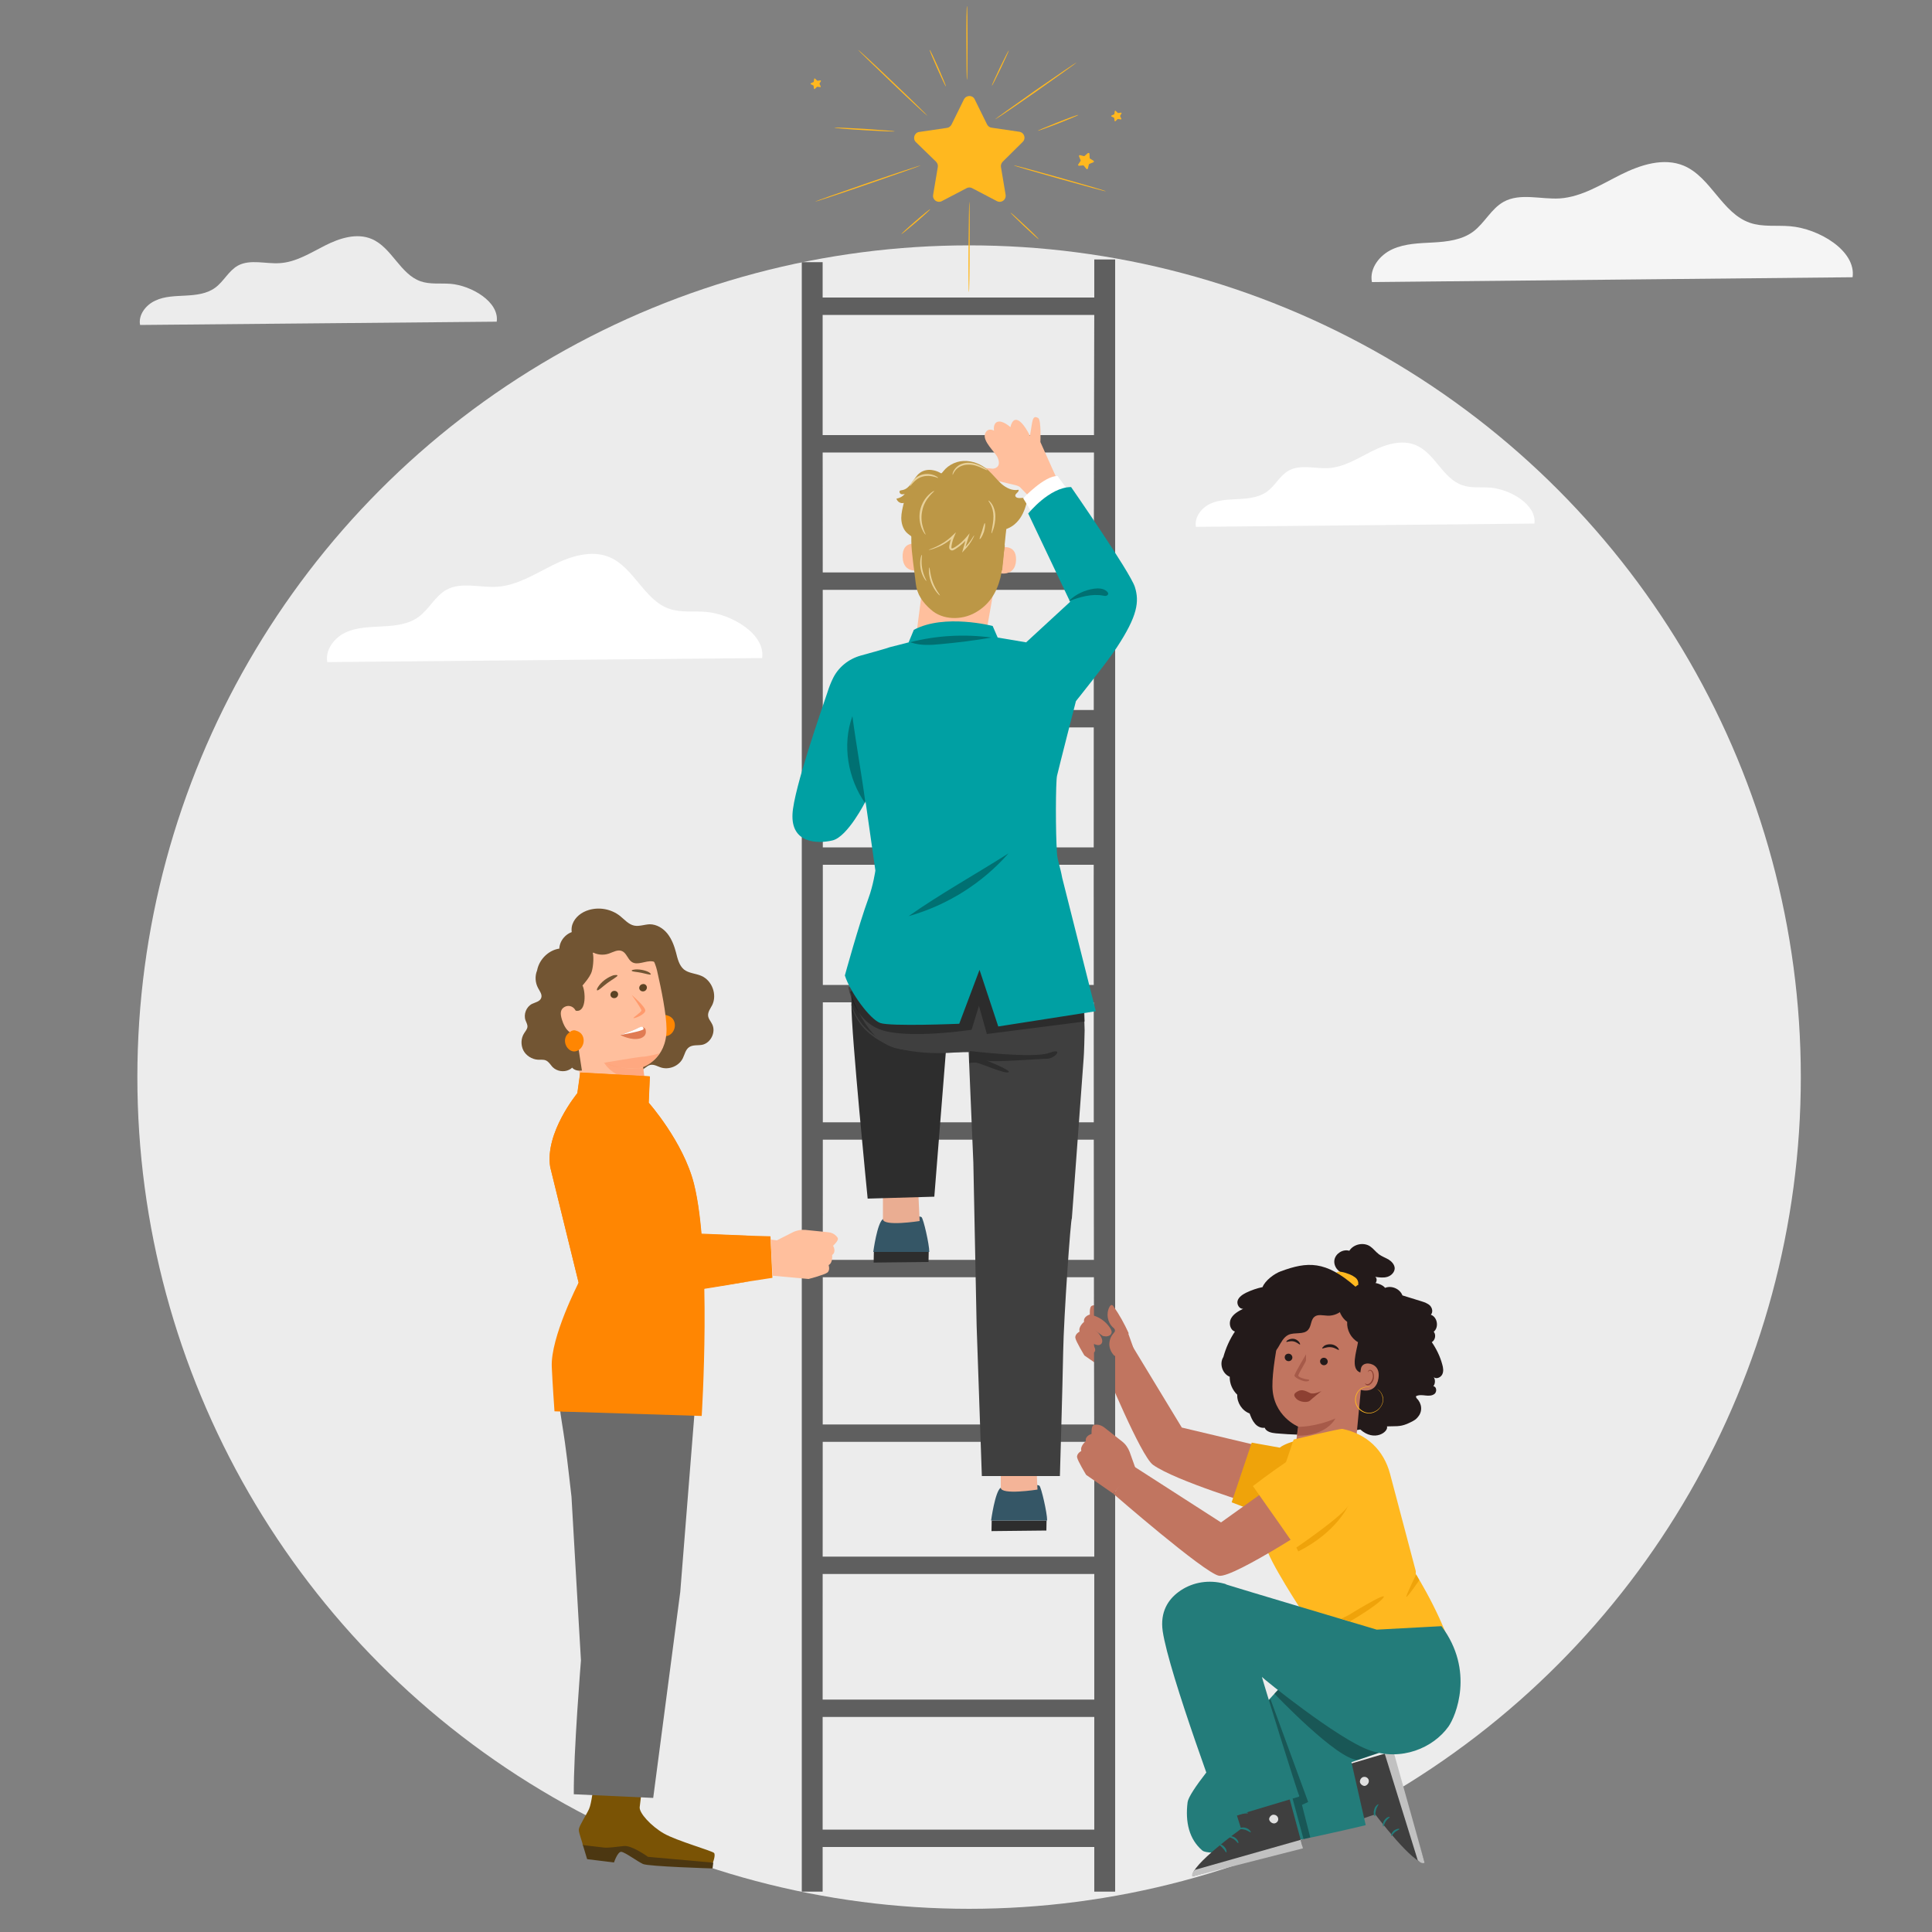 <?xml version="1.0" encoding="utf-8"?>
<!-- Generator: Adobe Illustrator 24.2.3, SVG Export Plug-In . SVG Version: 6.00 Build 0)  -->
<svg version="1.1" id="Layer_1" xmlns="http://www.w3.org/2000/svg" xmlns:xlink="http://www.w3.org/1999/xlink" x="0px" y="0px"
	 viewBox="0 0 1000 1000" style="enable-background:new 0 0 1000 1000;" xml:space="preserve">
<rect x="0" y="0" width="1000" height="1000" fill="#808080" stroke="none"/>
<style type="text/css">
	.st0{fill:#ECECEC;}
	.st1{fill:#7A5305;}
	.st2{fill:#F5F5F5;}
	.st3{fill:#FFFFFF;}
	.st4{fill:#FFB81F;}
	.st5{fill:#C17560;}
	.st6{fill:#5F5F5F;}
	.st7{fill:#231A1A;}
	.st8{opacity:0.5;}
	.st9{fill:#8D4032;}
	.st10{opacity:0.5;fill:#8D4032;}
	.st11{fill:#EFA30A;}
	.st12{fill:#3F3F3F;}
	.st13{fill:#E1E1E1;}
	.st14{fill:#C1C1C1;}
	.st15{fill:#237C7A;}
	.st16{opacity:0.3;}
	.st17{fill:#725533;}
	.st18{fill:#FF8602;}
	.st19{fill:#FFBF9D;}
	.st20{fill:#5B4324;}
	.st21{opacity:0.6;}
	.st22{fill:#FF9A6C;}
	.st23{fill:#6B6B6B;}
	.st24{fill:#2D2D2D;}
	.st25{fill:#355666;}
	.st26{fill:#EAAD92;}
	.st27{fill:#F4B498;}
	.st28{fill:#BC9746;}
	.st29{fill:#E8D19A;}
	.st30{fill:#00A0A3;}
	.st31{fill:#4C3711;}
	.st32{fill:#E07B53;}
	.st33{opacity:0.6;fill:#FF9A6C;}
</style>
<circle class="st0" cx="501.6" cy="557.5" r="430.5"/>
<path class="st1" d="M307.1,924.9c0,0-0.9,8.5-2.2,11.4c-1.3,2.9-5,8.5-5.3,10.5c-0.2,2,2.2,7.3,2,8.3c-0.1,1,16.8,3,16.8,3
	s6.4-3.3,11.9,1.4c5.5,4.7,38.7,4.6,38.7,4.6s1.5-3.9,0.6-5c-0.9-1.1-19.4-6.3-26-10.1c-6.6-3.8-12.8-10.6-12.5-13.6
	c0.4-3,1.2-9.9,1.2-9.9L307.1,924.9z"/>
<g>
	<g>
		<path class="st0" d="M257.1,166.5c1.4-10.3-13.1-18.7-23.9-19.6c-5.2-0.4-10.6,0.4-15.5-1.3c-10.6-3.7-14.9-17.5-25.3-21.9
			c-7.8-3.3-16.7-0.4-24.2,3.4s-15,8.6-23.4,9.1c-7.3,0.5-15.3-2.2-21.7,1.3c-4.8,2.7-7.3,8.2-11.7,11.4c-4.3,3.2-9.9,3.8-15.3,4.1
			c-5.3,0.3-10.9,0.3-15.7,2.6c-4.9,2.2-8.9,7.4-7.9,12.6L257.1,166.5z"/>
	</g>
</g>
<g>
	<g>
		<path class="st2" d="M958.9,143.5c1.9-13.8-17.6-25.2-32.3-26.4c-7-0.6-14.3,0.5-20.9-1.8c-14.4-5-20.1-23.5-34.1-29.5
			c-10.5-4.4-22.5-0.5-32.7,4.6c-10.2,5.1-20.2,11.5-31.5,12.3c-9.9,0.6-20.6-3-29.2,1.8c-6.4,3.6-9.8,11-15.7,15.4
			c-5.8,4.3-13.4,5.2-20.6,5.6c-7.2,0.4-14.6,0.5-21.2,3.5c-6.6,3-12,9.9-10.6,17L958.9,143.5z"/>
	</g>
</g>
<g>
	<g>
		<path class="st3" d="M794.2,271c1.3-9.7-12.4-17.7-22.7-18.6c-4.9-0.4-10,0.4-14.7-1.3c-10.1-3.5-14.1-16.6-24-20.7
			c-7.4-3.1-15.9-0.3-23,3.3c-7.1,3.6-14.2,8.1-22.2,8.6c-6.9,0.4-14.5-2.1-20.6,1.3c-4.5,2.5-6.9,7.7-11.1,10.8
			c-4.1,3-9.4,3.6-14.5,3.9c-5.1,0.3-10.3,0.3-14.9,2.4c-4.6,2.1-8.4,7-7.5,12L794.2,271z"/>
	</g>
</g>
<g>
	<g>
		<path class="st3" d="M394.5,340.6c1.7-12.5-15.9-22.8-29.2-23.9c-6.3-0.5-12.9,0.5-18.9-1.6c-13-4.5-18.2-21.3-30.9-26.7
			c-9.5-4-20.4-0.4-29.6,4.2c-9.2,4.6-18.3,10.4-28.5,11.1c-8.9,0.6-18.6-2.7-26.4,1.6c-5.8,3.3-8.9,10-14.2,13.9
			c-5.2,3.9-12.1,4.7-18.6,5c-6.5,0.4-13.3,0.4-19.2,3.1c-5.9,2.7-10.8,9-9.6,15.4L394.5,340.6z"/>
	</g>
</g>
<g>
	<g>
		<g>
			<path class="st4" d="M504.5,51.4l6.4,13c0.5,0.9,1.3,1.6,2.4,1.7l14.3,2.1c2.6,0.4,3.6,3.5,1.7,5.3L519,83.7
				c-0.7,0.7-1.1,1.8-0.9,2.8l2.4,14.3c0.4,2.6-2.2,4.5-4.5,3.3l-12.8-6.7c-0.9-0.5-2-0.5-2.9,0l-12.8,6.7c-2.3,1.2-5-0.7-4.5-3.3
				l2.4-14.3c0.2-1-0.2-2.1-0.9-2.8l-10.4-10.1c-1.9-1.8-0.8-5,1.7-5.3l14.3-2.1c1-0.1,1.9-0.8,2.4-1.7l6.4-13
				C500.1,49.1,503.4,49.1,504.5,51.4z"/>
			<g>
				<path class="st4" d="M480.1,60c-0.1,0.1-8.3-7.4-18.2-16.9c-9.9-9.5-17.9-17.2-17.7-17.3c0.1-0.1,8.3,7.4,18.2,16.9
					C472.3,52.1,480.2,59.9,480.1,60z"/>
			</g>
			<g>
				<path class="st4" d="M463.1,68c0,0.2-7-0.1-15.6-0.6c-8.6-0.5-15.6-1.1-15.6-1.3c0-0.2,7,0.1,15.6,0.6
					C456.1,67.3,463.1,67.8,463.1,68z"/>
			</g>
			<g>
				<path class="st4" d="M489.6,44.7c-0.2,0.1-2.2-4.1-4.5-9.3c-2.3-5.2-4.1-9.5-3.9-9.6c0.2-0.1,2.2,4.1,4.5,9.3
					C488,40.4,489.8,44.7,489.6,44.7z"/>
			</g>
			<g>
				<path class="st4" d="M500.5,3.1c0.2,0,0.3,8.5,0.3,19.1c0,10.5-0.1,19.1-0.3,19.1c-0.2,0-0.3-8.5-0.3-19.1
					C500.1,11.6,500.3,3.1,500.5,3.1z"/>
			</g>
			<g>
				<path class="st4" d="M522.1,26.1c0.2,0.1-1.7,4.2-4.1,9.3c-2.4,5-4.5,9.1-4.6,9c-0.2-0.1,1.7-4.2,4.1-9.3
					C519.9,30.1,522,26.1,522.1,26.1z"/>
			</g>
			<g>
				<path class="st4" d="M557.2,32.4c0.1,0.1-9.3,6.8-20.9,15c-11.6,8.1-21.2,14.6-21.3,14.4c-0.1-0.1,9.3-6.8,20.9-15
					C547.6,38.7,557.1,32.2,557.2,32.4z"/>
			</g>
			<g>
				<path class="st4" d="M558.1,59.5c0.1,0.2-4.6,2.1-10.3,4.4c-5.8,2.2-10.5,3.9-10.6,3.8c-0.1-0.2,4.6-2.1,10.3-4.4
					C553.3,61,558,59.3,558.1,59.5z"/>
			</g>
			<g>
				<path class="st4" d="M476.5,85.6c0.1,0.2-12.1,4.5-27.2,9.7c-15.1,5.2-27.3,9.2-27.4,9.1c-0.1-0.2,12.1-4.5,27.2-9.7
					C464.2,89.5,476.5,85.5,476.5,85.6z"/>
			</g>
			<g>
				<path class="st4" d="M572.4,99c0,0.2-10.8-2.7-23.9-6.4c-13.2-3.7-23.8-6.8-23.7-7c0-0.2,10.8,2.7,23.9,6.4
					C561.8,95.7,572.5,98.8,572.4,99z"/>
			</g>
		</g>
		<g>
			<path class="st4" d="M466.5,121.2c-0.1-0.1,3.1-3.1,7.3-6.7c4.1-3.6,7.6-6.4,7.7-6.2c0.1,0.1-3.1,3.1-7.3,6.7
				C470.1,118.5,466.6,121.3,466.5,121.2z"/>
		</g>
		<g>
			<path class="st4" d="M501.5,151.2c-0.2,0-0.3-10.5-0.2-23.4c0.1-12.9,0.3-23.4,0.4-23.4c0.2,0,0.3,10.5,0.2,23.4
				C501.9,140.7,501.7,151.2,501.5,151.2z"/>
		</g>
		<g>
			<path class="st4" d="M537.6,123.8c-0.1,0.1-3.5-2.9-7.5-6.7c-4-3.8-7.2-7-7.1-7.1c0.1-0.1,3.5,2.9,7.5,6.7
				C534.6,120.5,537.8,123.7,537.6,123.8z"/>
		</g>
	</g>
	<path class="st4" d="M563.9,79.6l0.1,2.1c0,0.2,0.1,0.3,0.2,0.4l1.8,1.1c0.3,0.2,0.3,0.7-0.1,0.8l-2,0.8c-0.1,0.1-0.2,0.2-0.3,0.3
		l-0.5,2.1c-0.1,0.4-0.6,0.5-0.8,0.2l-1.3-1.6c-0.1-0.1-0.2-0.2-0.4-0.2l-2.1,0.2c-0.4,0-0.6-0.4-0.4-0.7l1.2-1.8
		c0.1-0.1,0.1-0.3,0-0.4l-0.8-2c-0.1-0.4,0.2-0.7,0.5-0.6l2,0.5c0.1,0,0.3,0,0.4-0.1l1.6-1.4C563.5,79,563.9,79.2,563.9,79.6z"/>
	<path class="st4" d="M577.5,57.4l1,1c0.1,0.1,0.2,0.1,0.3,0.1l1.4-0.2c0.2,0,0.4,0.2,0.3,0.4l-0.7,1.2c0,0.1,0,0.2,0,0.3l0.6,1.2
		c0.1,0.2-0.1,0.5-0.3,0.4l-1.4-0.2c-0.1,0-0.2,0-0.3,0.1l-1,1c-0.2,0.2-0.5,0.1-0.5-0.2l-0.2-1.4c0-0.1-0.1-0.2-0.2-0.2l-1.2-0.6
		c-0.2-0.1-0.2-0.4,0-0.5l1.3-0.6c0.1,0,0.2-0.1,0.2-0.2l0.2-1.4C577,57.3,577.3,57.2,577.5,57.4z"/>
	<path class="st4" d="M421.9,40.7l1,1c0.1,0.1,0.2,0.1,0.3,0.1l1.4-0.2c0.2,0,0.4,0.2,0.3,0.4l-0.7,1.2c0,0.1,0,0.2,0,0.3l0.6,1.2
		c0.1,0.2-0.1,0.5-0.3,0.4l-1.4-0.2c-0.1,0-0.2,0-0.3,0.1l-1,1c-0.2,0.2-0.5,0.1-0.5-0.2l-0.2-1.4c0-0.1-0.1-0.2-0.2-0.2l-1.2-0.6
		c-0.2-0.1-0.2-0.4,0-0.5l1.3-0.6c0.1,0,0.2-0.1,0.2-0.2l0.2-1.4C421.4,40.6,421.7,40.5,421.9,40.7z"/>
</g>
<g>
	<g>
		<g>
			<g>
				<path class="st5" d="M570.6,677l9.3,7.3c1.8,1.4,3.1,3.2,3.9,5.4l3.1,8.7l-11.6,12.9l-14-9.7c0,0-4.4-7.2-4.7-9.1
					c-0.3-2,2.2-3.3,2.2-3.3c-0.8-2.5,2.3-5,2.3-5c-0.5-2.9,3-3.8,3-3.8s-0.2-3.5,0.7-4.3c0.3-0.3,1-0.5,1.6-0.5
					C567.9,675.5,569.4,676,570.6,677z"/>
			</g>
		</g>
	</g>
	<g>
		<g>
			<g>
				<path class="st5" d="M650.4,779.2c0,0-42-12.7-53.6-21c-6.3-4.5-25.1-50.2-25.1-50.2l14.1-11.8l25.9,42.7l50.5,12L650.4,779.2z"
					/>
			</g>
		</g>
	</g>
</g>
<g>
	<g>
		<path class="st6" d="M419.6,376.5c39.4,0,78.7,0,118.1,0c11.1,0,22.2,0,33.3,0c5.8,0,5.8-9,0-9c-39.4,0-78.7,0-118.1,0
			c-11.1,0-22.2,0-33.3,0C413.8,367.4,413.8,376.5,419.6,376.5L419.6,376.5z"/>
	</g>
	<g>
		<rect x="415" y="135.7" class="st6" width="10.8" height="843.4"/>
	</g>
	<g>
		<path class="st6" d="M425.3,979.1c-0.3,0-0.5-188.7-0.5-421.4c0-232.8,0.2-421.5,0.5-421.5c0.3,0,0.5,188.7,0.5,421.5
			C425.7,790.4,425.5,979.1,425.3,979.1z"/>
	</g>
	<g>
		<path class="st6" d="M419.6,305.3c39.4,0,78.7,0,118.1,0c11.1,0,22.2,0,33.3,0c5.8,0,5.8-9,0-9c-39.4,0-78.7,0-118.1,0
			c-11.1,0-22.2,0-33.3,0C413.8,296.3,413.8,305.3,419.6,305.3L419.6,305.3z"/>
	</g>
	<g>
		<rect x="566.4" y="134.3" class="st6" width="10.8" height="844.8"/>
	</g>
	<g>
		<path class="st6" d="M566.6,781.6c-0.3,0-0.5-144.6-0.5-323c0-178.4,0.2-323,0.5-323c0.3,0,0.5,144.6,0.5,323
			C567.1,637,566.9,781.6,566.6,781.6z"/>
	</g>
	<g>
		<path class="st6" d="M421.4,814.7c39.4,0,78.7,0,118.1,0c11.1,0,22.2,0,33.3,0c5.8,0,5.8-9,0-9c-39.4,0-78.7,0-118.1,0
			c-11.1,0-22.2,0-33.3,0C415.6,805.7,415.6,814.7,421.4,814.7L421.4,814.7z"/>
	</g>
	<g>
		<path class="st6" d="M421.4,888.7c39.4,0,78.7,0,118.1,0c11.1,0,22.2,0,33.3,0c5.8,0,5.8-9,0-9c-39.4,0-78.7,0-118.1,0
			c-11.1,0-22.2,0-33.3,0C415.6,879.7,415.6,888.7,421.4,888.7L421.4,888.7z"/>
	</g>
	<g>
		<path class="st6" d="M421.4,956c39.4,0,78.7,0,118.1,0c11.1,0,22.2,0,33.3,0c5.8,0,5.8-9,0-9c-39.4,0-78.7,0-118.1,0
			c-11.1,0-22.2,0-33.3,0C415.6,947,415.6,956,421.4,956L421.4,956z"/>
	</g>
	<g>
		<path class="st6" d="M424.2,661.1c36.9,0,73.8,0,110.7,0c10.5,0,21,0,31.5,0c5.8,0,5.8-9,0-9c-36.9,0-73.8,0-110.7,0
			c-10.5,0-21,0-31.5,0C418.4,652,418.3,661.1,424.2,661.1L424.2,661.1z"/>
	</g>
	<g>
		<path class="st6" d="M424.2,234.2c36.9,0,73.8,0,110.7,0c10.5,0,21,0,31.5,0c5.8,0,5.8-9,0-9c-36.9,0-73.8,0-110.7,0
			c-10.5,0-21,0-31.5,0C418.4,225.1,418.3,234.2,424.2,234.2L424.2,234.2z"/>
	</g>
	<g>
		<path class="st6" d="M424.2,163c36.9,0,73.8,0,110.7,0c10.5,0,21,0,31.5,0c5.8,0,5.8-9,0-9c-36.9,0-73.8,0-110.7,0
			c-10.5,0-21,0-31.5,0C418.4,154,418.3,163,424.2,163L424.2,163z"/>
	</g>
	<g>
		<path class="st6" d="M419.6,589.9c39.4,0,78.7,0,118.1,0c11.1,0,22.2,0,33.3,0c5.8,0,5.8-9,0-9c-39.4,0-78.7,0-118.1,0
			c-11.1,0-22.2,0-33.3,0C413.8,580.9,413.8,589.9,419.6,589.9L419.6,589.9z"/>
	</g>
	<g>
		<path class="st6" d="M419.6,518.8c39.4,0,78.7,0,118.1,0c11.1,0,22.2,0,33.3,0c5.8,0,5.8-9,0-9c-39.4,0-78.7,0-118.1,0
			c-11.1,0-22.2,0-33.3,0C413.8,509.7,413.8,518.8,419.6,518.8L419.6,518.8z"/>
	</g>
	<g>
		<path class="st6" d="M419.6,447.6c39.4,0,78.7,0,118.1,0c11.1,0,22.2,0,33.3,0c5.8,0,5.8-9,0-9c-39.4,0-78.7,0-118.1,0
			c-11.1,0-22.2,0-33.3,0C413.8,438.6,413.8,447.6,419.6,447.6L419.6,447.6z"/>
	</g>
	<g>
		<path class="st6" d="M421.4,746.3c37.3,0,74.6,0,112,0c10.6,0,21.3,0,31.9,0c5.8,0,5.8-9,0-9c-37.3,0-74.6,0-112,0
			c-10.6,0-21.3,0-31.9,0C415.5,737.2,415.5,746.3,421.4,746.3L421.4,746.3z"/>
	</g>
</g>
<g>
	<g>
		<g>
			<g>
				<path class="st7" d="M690.7,652.1c0.6-3.3,4.4-5.7,7.7-4.7c2.2-3.5,7.5-4.6,10.9-2.2c1.6,1.1,2.8,2.8,4.4,4
					c1.5,1.1,3.4,1.8,5,2.7c1.6,1,3.1,2.6,3.2,4.5c0,2.1-1.8,3.9-3.8,4.5c-2,0.6-4.2,0.3-6.3,0c0.9,0.6,0.9,2,0.4,2.9
					c-0.6,0.9-1.6,1.4-2.6,1.7c-3.4,1-7.3-0.1-9.6-2.8l-3.6-3.4C692.9,659,690.1,655.5,690.7,652.1z"/>
			</g>
			<g>
				<path class="st4" d="M699.3,666.2c0.7,0.8,2,0.8,2.8,0.2c0.8-0.6,1.1-1.8,0.9-2.8c-0.2-1-0.8-1.9-1.7-2.5
					c-0.8-0.6-1.7-1.1-2.7-1.5c-1.5-0.6-3-1.1-4.5-1.3c-0.6-0.1-1.1-0.1-1.7,0c-0.5,0.2-1,0.6-1.1,1.1c-0.1,0.8,0.5,1.5,1.1,2
					c2.2,2,4.6,3.7,7.1,5.3"/>
			</g>
			<g>
				<path class="st7" d="M701.6,666c4.1-3.8,13.3-2.3,15.3,0.6c3.4-1.4,7.7,0.5,9,3.9c3.2,1,6.4,2,9.7,3c1.6,0.5,3.4,1.1,4.6,2.3
					c1.2,1.3,1.6,3.4,0.4,4.7c3.4,1.2,4.3,6.5,1.5,8.8c1.3,1.6,0.8,4.3-1,5.4c2.4,3.5,4.3,7.4,5.4,11.5c0.5,1.7,0.8,3.6,0,5.2
					c-0.8,1.6-3.1,2.6-4.4,1.4c0.9,1.4,0.8,3.4-0.2,4.7c1.7,0.2,1.9,2.8,0.7,3.9c-1.3,1.1-3.1,1.1-4.8,0.9c-1.7-0.2-3.5-0.4-4.9,0.4
					c0,0.5,0.2,0.8,0.4,1.1c2.7,2.6,3.1,6.7,0.7,9.5c-0.2,0.3-0.4,0.5-0.6,0.7c-1.1,1.3-3.6,2.3-5.1,3c-3.9,1.6-6.2,1.1-10.4,1.3
					c0.9,2.8-6.5,8.2-13.8,1.6c-16,2.8-27.4,3.4-43.6,2c-2.3-0.2-5.1-0.8-5.9-2.9c-1.9,0.3-3.9-0.7-5.1-2.2c-1.3-1.5-2-3.3-2.7-5.2
					c-3.9-1.4-6.6-5.6-6.4-9.7c-2.5-2.4-4-5.8-3.9-9.3c-3.8-1.5-5.5-6.8-3.3-10.2c1.3-4.7,3.3-9.2,6-13.2c-2.6-0.8-3.3-4.5-2-6.8
					c1.3-2.4,3.9-3.8,6.3-5c-2,0.3-3.5-2.3-2.9-4.2c0.6-1.9,2.6-3.2,4.4-4.1c2.7-1.3,5.6-2.3,8.5-2.9c1.3-3.4,6.1-7,9.5-8.2
					C676.6,653,686,652.3,701.6,666"/>
			</g>
			<g>
				<path class="st5" d="M703.4,680.7l-22.4-9.9c-8.9-2.2-16.4,8-18.3,17c-2.1,10-4.2,22.2-4.1,29.8c0.2,15.4,13.3,20.8,13.3,20.8
					c0,0-1.2,9.2-1.2,9.2c0.5,7.2,8,8.1,8,8.1c20.6,2.5,23.1-9.1,23.1-9.1l5.4-57.2C707.8,686.7,706.1,681.4,703.4,680.7z"/>
			</g>
			<g class="st8">
				<g>
					<g>
						<g>
							<g>
								<g>
									<g>
										<path class="st9" d="M672,738.5c0,0,8.3,0.3,19.2-4.3c0,0-4.4,9.2-19.8,8.9L672,738.5z"/>
									</g>
								</g>
							</g>
						</g>
					</g>
				</g>
			</g>
			<g>
				<g>
					<g>
						<g>
							<path class="st7" d="M666.3,687.5c0.3,0.5,1.8,0.2,3.5,0.5c1.7,0.2,3.1,0.8,3.5,0.3c0.2-0.2,0-0.7-0.6-1.3
								c-0.6-0.5-1.6-1-2.8-1.2c-1.2-0.1-2.3,0.2-2.9,0.5C666.4,686.8,666.1,687.3,666.3,687.5z"/>
						</g>
					</g>
				</g>
			</g>
			<g>
				<path class="st7" d="M655.3,694.4c0.4-2.4,1.4-4.7,3.1-6.3c1-0.9,2.2-1.5,3.1-2.4c1.9-2.1,2-5.2,3-7.8c1.3-3.4,4.3-6.1,7.8-7
					c2.9-0.7,6.1-0.3,8.9-1.4c2.1-0.9,3.7-2.5,5.9-3.3c4.1-1.4,8.5,1,12,3.6c0.5,3-1.7,5.4-3.7,7.7c-2,2.3-5.1,3.6-8.2,3.5
					c-2.4-0.1-5.1-0.9-6.9,0.6c-1.9,1.6-1.5,4.8-3.2,6.7c-2.3,2.7-6.9,1.1-10.2,2.6c-2.5,1.2-3.8,3.9-5.2,6.3
					c-1.4,2.4-3.8,4.7-6.5,4.3C655.1,699.2,654.9,696.8,655.3,694.4z"/>
			</g>
			<g>
				<path class="st7" d="M692.7,674.6c6.9,0.6,13.7,2.5,19.9,5.6c1.8,0.9,3.7,2.1,4.7,3.9c0.8,1.6,0.7,3.5,0.5,5.4
					c-0.6,5.7-3.6,12.4-6.2,17.4l-7.5,3.5c-5.3-1.8-1.9-11-1.2-15.7c-3.6-2-5.9-6.3-5.6-10.5C694.4,682.1,692.6,678.4,692.7,674.6z"
					/>
			</g>
			<g>
				<g>
					<g>
						<g>
							<g>
								<g>
									<g>
										<g>
											<path class="st5" d="M704.4,708.5c0.5-3.2,4.6-3.5,7.2-1.5c1.4,1.1,2.4,3,1.9,6.4c-1.4,9.1-10.3,5.8-10.3,5.6
												C703.2,718.8,703.7,712.3,704.4,708.5z"/>
										</g>
									</g>
								</g>
							</g>
						</g>
					</g>
				</g>
			</g>
			<g>
				<g>
					<g>
						<g>
							<g>
								<g>
									<g>
										<g>
											<g>
												<path class="st9" d="M706.5,715.9c0,0,0.1,0.1,0.4,0.3c0.2,0.2,0.7,0.3,1.2,0.2c1-0.2,2.1-1.6,2.4-3.2
													c0.2-0.8,0.1-1.6-0.1-2.3c-0.2-0.7-0.5-1.2-1-1.4c-0.5-0.2-0.9,0.1-1,0.3c-0.2,0.2-0.1,0.4-0.2,0.4c0,0-0.2-0.2,0-0.5
													c0.1-0.2,0.2-0.4,0.4-0.5c0.2-0.1,0.6-0.2,0.9-0.1c0.7,0.2,1.2,0.9,1.4,1.7c0.3,0.8,0.3,1.7,0.2,2.6
													c-0.3,1.8-1.6,3.4-2.9,3.6c-0.7,0.1-1.2-0.2-1.4-0.5C706.5,716.1,706.5,715.9,706.5,715.9z"/>
											</g>
										</g>
									</g>
								</g>
							</g>
						</g>
					</g>
				</g>
			</g>
			<g>
				<path class="st4" d="M712.7,718.9c0,0,0.5,0.2,1.3,0.9c0.7,0.7,1.7,2,1.9,3.9c0.1,0.9,0,2-0.4,3c-0.4,1-1.1,2-2,2.9
					c-0.9,0.8-2.1,1.5-3.4,1.8c-1.3,0.3-2.8,0.2-4.1-0.3c-1.3-0.5-2.5-1.4-3.3-2.5c-0.8-1.1-1.3-2.4-1.3-3.6c-0.2-2.5,1-4.7,2.4-5.9
					c0.7-0.6,1.5-0.9,2.2-1.1c0.7-0.2,1.3-0.3,1.9-0.3c0.5,0,0.9,0.1,1.2,0.2c0.3,0.1,0.4,0.2,0.4,0.2c0,0-0.5-0.2-1.6-0.2
					c-0.5,0-1.1,0.1-1.8,0.3c-0.7,0.2-1.4,0.6-2.1,1.1c-1.3,1.2-2.4,3.3-2.2,5.7c0.1,1.2,0.5,2.4,1.3,3.4c0.8,1,1.9,1.9,3.1,2.4
					c1.3,0.5,2.6,0.6,3.9,0.3c1.3-0.3,2.4-0.9,3.3-1.7c0.9-0.8,1.5-1.7,1.9-2.7c0.4-1,0.5-2,0.4-2.9c-0.2-1.8-1-3.1-1.7-3.8
					C713.2,719.2,712.7,718.9,712.7,718.9z"/>
			</g>
			<g>
				<g>
					<g>
						<g>
							<g>
								<path class="st7" d="M683.3,704.3c-0.2,1,0.5,2.1,1.6,2.3c1.1,0.2,2.1-0.5,2.3-1.5c0.2-1-0.5-2.1-1.6-2.3
									C684.5,702.6,683.5,703.3,683.3,704.3z"/>
							</g>
						</g>
					</g>
				</g>
			</g>
			<g>
				<g>
					<g>
						<g>
							<g>
								<path class="st7" d="M665,702.2c-0.2,1,0.5,2.1,1.6,2.3c1.1,0.2,2.1-0.5,2.3-1.5c0.2-1-0.5-2.1-1.6-2.3
									C666.2,700.5,665.1,701.2,665,702.2z"/>
							</g>
						</g>
					</g>
				</g>
			</g>
			<g>
				<g>
					<g>
						<g>
							<g>
								<g>
									<path class="st7" d="M665.8,694.5c0.2,0.3,1.8-0.6,3.7-0.2c1.9,0.4,3.1,1.8,3.4,1.6c0.1-0.1,0-0.6-0.5-1.3
										c-0.5-0.6-1.4-1.4-2.6-1.6c-1.2-0.2-2.3,0.1-3,0.5C666,693.9,665.7,694.4,665.8,694.5z"/>
								</g>
							</g>
						</g>
					</g>
				</g>
			</g>
			<g>
				<g>
					<g>
						<g>
							<g>
								<g>
									<path class="st7" d="M684.4,697.9c0.2,0.3,2-0.8,4.4-0.6c2.4,0.2,3.9,1.7,4.2,1.4c0.1-0.1-0.1-0.7-0.8-1.4
										c-0.7-0.7-1.9-1.4-3.3-1.5c-1.5-0.1-2.8,0.3-3.5,0.8C684.6,697.3,684.2,697.8,684.4,697.9z"/>
								</g>
							</g>
						</g>
					</g>
				</g>
			</g>
			<path class="st10" d="M676,701c0,0,0,2,0,3s-4,7-4,8s4,2,5,2s1,1-1,1s-6-2-6-3S676,701,676,701z"/>
			<path class="st9" d="M684,720c0,0-4,2-6,1s-4-2-6-1s-3,2-1,4s6,2,7,1S684,720,684,720z"/>
		</g>
	</g>
	<g>
		<g>
			<path class="st11" d="M669.8,746.1c0,0-1.7,2.7-4.6,6.1c-2.5,2.9-20.3,21-20.3,21l6.6,8.7l14.6-4.3L669.8,746.1z"/>
		</g>
		<g>
			<path class="st11" d="M656.8,789.4l0.3-4.3l-19.6-7.5l10.4-30.9l14.5,2.6c2.3-1.9,7.3-3.3,7.4-3.3l0.1-0.1l0,0.2l-3.7,31.5l0,0
				L656.8,789.4z"/>
		</g>
	</g>
	<g>
		<g>
			<g>
				<g>
					<path class="st4" d="M732.8,814.7v-1.5l-13.3-50.3c-3.3-12.4-12-20.6-24.6-23.3c-1.2-0.3-25.1,5.5-25.3,5.5l-8,23.6
						c0,0-7.6,21-6.3,31.6c0.8,6.6,19.3,34.7,19.3,34.7l-4.9,7.5c43.2,21.5,83.6,19,83.6,19C749.2,840.7,732.8,814.7,732.8,814.7z"
						/>
				</g>
			</g>
			<g>
				<g>
					<g>
						<g>
							<path class="st4" d="M703.7,822.2c0,0.1-1.2,1-3.3,2.3c-2.1,1.3-5.1,3.1-8.5,4.9c-3.4,1.8-6.6,3.2-8.9,4.1
								c-2.3,0.9-3.8,1.4-3.8,1.4c0-0.1,1.4-0.7,3.6-1.8c2.3-1.1,5.4-2.5,8.8-4.3c3.4-1.7,6.4-3.4,8.6-4.7
								C702.3,822.9,703.6,822.1,703.7,822.2z"/>
						</g>
					</g>
				</g>
			</g>
		</g>
	</g>
	<g>
		<g>
			<g>
				<path class="st5" d="M688.9,783.7c0,0-50.4,33.4-58,31.9c-7.6-1.5-54.6-42.4-54.6-42.4l10.6-14.2l45.1,29l46-32.9L688.9,783.7z"
					/>
			</g>
		</g>
	</g>
	<g>
		<g>
			<g>
				<g>
					<path class="st4" d="M707.3,745.7c-7.3-7.2-22.5,0.1-33.2,6.4c-9.7,5.7-24.9,17.4-24.9,17.4l21.9,31.1l28.4-18.1
						c7-4.2,13.7-12.5,14.2-20.6C713.9,756.8,712.4,750.8,707.3,745.7z"/>
					<g>
						<path class="st4" d="M707.3,745.7c0,0,0.1,0.1,0.3,0.2c0.2,0.2,0.5,0.4,0.8,0.8c0.7,0.7,1.7,1.9,2.7,3.5c1,1.7,2,3.9,2.5,6.6
							c0.5,2.7,0.6,6-0.4,9.4c-2,6.8-7.8,13.7-16,18.3c-7.9,5-16.6,10.6-25.8,16.5l-0.4,0.2l-0.3-0.4c-2.5-3.5-5.1-7.2-7.7-11
							c-4.9-7-9.7-13.8-14.2-20.2l-0.3-0.4l0.4-0.3c7.6-5.8,14.9-11,21.7-15.4c6.8-4.2,13.2-7.5,18.8-9.4c5.6-1.9,10.5-2.3,13.7-1.2
							c0.4,0.1,0.7,0.3,1.1,0.4c0.3,0.1,0.6,0.3,0.9,0.5c0.6,0.3,1,0.6,1.3,0.9C707,745.4,707.3,745.7,707.3,745.7
							c-0.1,0.1-1.2-1.4-4.3-2.3c-3.1-0.9-7.9-0.5-13.4,1.5c-5.5,2-11.8,5.2-18.6,9.5c-6.7,4.3-13.9,9.6-21.6,15.4l0.1-0.6
							c4.4,6.3,9.2,13.1,14.2,20.1c2.6,3.8,5.2,7.5,7.7,11l-0.7-0.1c9.3-5.9,18-11.4,25.9-16.4c8.1-4.5,13.8-11.1,15.9-17.7
							c1.1-3.3,1-6.4,0.5-9.1c-0.5-2.7-1.4-4.9-2.3-6.5C708.9,747.2,707.2,745.8,707.3,745.7z"/>
					</g>
				</g>
			</g>
		</g>
	</g>
	<g>
		<g>
			<g>
				<g>
					<g>
						<g>
							<g>
								<g>
									<g>
										<g>
											<g>
												<g>
													<g>
														<g>
															<g>
																<g>
																	<g>
																		<g>
																			<g>
																				<path class="st12" d="M682.5,949.1l29.3-10c0,0,20,26.4,25.6,25.1L720,906.7l-46.3,13.7L682.5,949.1z"/>
																			</g>
																		</g>
																	</g>
																</g>
															</g>
														</g>
													</g>
												</g>
											</g>
										</g>
									</g>
								</g>
							</g>
						</g>
					</g>
				</g>
			</g>
			<g>
				<g>
					<g>
						<g>
							<g>
								<g>
									<g>
										<g>
											<g>
												<g>
													<g>
														<g>
															<g>
																<g>
																	<g>
																		<g>
																			<g>
																				<g>
																					<path class="st13" d="M703.9,922.1c0-1.2,1-2.4,2.2-2.4c1.2-0.1,2.4,0.9,2.4,2.1c0.1,1.2-1.1,2.6-2.3,2.6
																						c-1.2-0.1-2.5-1.3-2.3-2.5"/>
																				</g>
																			</g>
																		</g>
																	</g>
																</g>
															</g>
														</g>
													</g>
												</g>
											</g>
										</g>
									</g>
								</g>
							</g>
						</g>
					</g>
				</g>
			</g>
			<g>
				<g>
					<g>
						<g>
							<g>
								<g>
									<g>
										<g>
											<g>
												<g>
													<g>
														<g>
															<g>
																<g>
																	<g>
																		<g>
																			<g>
																				<path class="st14" d="M721.2,906.3l-4.5,1.3l17.1,55.2c0,0,1.9,2.2,3.6,1.4L721.2,906.3z"/>
																			</g>
																		</g>
																	</g>
																</g>
															</g>
														</g>
													</g>
												</g>
											</g>
										</g>
									</g>
								</g>
							</g>
						</g>
					</g>
				</g>
			</g>
			<g>
				<g>
					<g>
						<g>
							<g>
								<g>
									<g>
										<g>
											<g>
												<g>
													<g>
														<g>
															<g>
																<g>
																	<g>
																		<g>
																			<g>
																				<g>
																					<path class="st15" d="M711.7,940.1c0.3-0.1,0-1.5,0.5-3.2c0.4-1.7,1.4-2.7,1.3-3c-0.1-0.2-1.7,0.7-2.2,2.7
																						C710.6,938.7,711.5,940.3,711.7,940.1z"/>
																				</g>
																			</g>
																		</g>
																	</g>
																</g>
															</g>
														</g>
													</g>
												</g>
											</g>
										</g>
									</g>
								</g>
							</g>
						</g>
					</g>
				</g>
			</g>
			<g>
				<g>
					<g>
						<g>
							<g>
								<g>
									<g>
										<g>
											<g>
												<g>
													<g>
														<g>
															<g>
																<g>
																	<g>
																		<g>
																			<g>
																				<g>
																					<path class="st15" d="M716,945.4c0.3,0,0.4-1.4,1.3-2.7c0.9-1.3,2.1-2,2-2.2c0-0.3-1.7,0-2.8,1.7
																						C715.4,943.8,715.8,945.5,716,945.4z"/>
																				</g>
																			</g>
																		</g>
																	</g>
																</g>
															</g>
														</g>
													</g>
												</g>
											</g>
										</g>
									</g>
								</g>
							</g>
						</g>
					</g>
				</g>
			</g>
			<g>
				<g>
					<g>
						<g>
							<g>
								<g>
									<g>
										<g>
											<g>
												<g>
													<g>
														<g>
															<g>
																<g>
																	<g>
																		<g>
																			<g>
																				<g>
																					<path class="st15" d="M724.3,946.7c0-0.3-1.5-0.2-2.9,0.9c-1.3,1.2-1.5,2.7-1.3,2.7c0.3,0.1,0.8-1,1.9-2
																						C723.2,947.4,724.4,947,724.3,946.7z"/>
																				</g>
																			</g>
																		</g>
																	</g>
																</g>
															</g>
														</g>
													</g>
												</g>
											</g>
										</g>
									</g>
								</g>
							</g>
						</g>
					</g>
				</g>
			</g>
			<g>
				<g>
					<g>
						<g>
							<g>
								<g>
									<g>
										<g>
											<g>
												<g>
													<g>
														<g>
															<g>
																<g>
																	<g>
																		<g>
																			<g>
																				<g>
																					<path class="st15" d="M705.4,943.2c0.3-0.2-0.6-1.6-1.1-3.5c-0.5-1.9-0.3-3.5-0.6-3.6
																						c-0.3-0.1-1.1,1.7-0.5,3.9C703.7,942.3,705.2,943.5,705.4,943.2z"/>
																				</g>
																			</g>
																		</g>
																	</g>
																</g>
															</g>
														</g>
													</g>
												</g>
											</g>
										</g>
									</g>
								</g>
							</g>
						</g>
					</g>
				</g>
			</g>
			<g>
				<g>
					<g>
						<path class="st15" d="M675.2,860.9c-1.3-0.4-59.1,61.7-60.5,71.9c-1.3,10.3,0.8,19.2,7.6,25c6.8,5.8,84.6-13.1,84.6-13.1
							l-7.4-32.6l28.1-9.5l-25.1-46L675.2,860.9z"/>
					</g>
				</g>
			</g>
			<g class="st16">
				<g>
					<g>
						<path d="M661.5,874.6l-1.9,2c0,0,33.1,34.8,43.3,34.3l16.3-5.5l-55.1-33.8L661.5,874.6z"/>
					</g>
				</g>
			</g>
			<g>
				<g>
					<g>
						<g>
							<path class="st15" d="M699.8,912.9c0.1,0.2-12,3.9-26.9,8.3c-14.9,4.4-27.1,7.8-27.2,7.6c-0.1-0.2,12-3.9,26.9-8.3
								C687.6,916.1,699.7,912.7,699.8,912.9z"/>
						</g>
					</g>
				</g>
			</g>
			<g>
				<g>
					<g>
						<g>
							<g>
								<g>
									<g>
										<g>
											<g>
												<g>
													<g>
														<g>
															<g>
																<g>
																	<g>
																		<g>
																			<g>
																				<path class="st12" d="M633.3,917.6l9.1,29c0,0-26.4,19-25.2,24.6l56.9-15.7l-12.4-45.8L633.3,917.6z"/>
																			</g>
																		</g>
																	</g>
																</g>
															</g>
														</g>
													</g>
												</g>
											</g>
										</g>
									</g>
								</g>
							</g>
						</g>
					</g>
				</g>
			</g>
			<g>
				<g>
					<g>
						<g>
							<g>
								<g>
									<g>
										<g>
											<g>
												<g>
													<g>
														<g>
															<g>
																<g>
																	<g>
																		<g>
																			<g>
																				<g>
																					<path class="st13" d="M659.3,939.3c1.2,0,2.3,1,2.3,2.2c0.1,1.2-1,2.3-2.2,2.3c-1.2,0-2.5-1.2-2.5-2.3
																						c0.1-1.2,1.4-2.4,2.5-2.2"/>
																				</g>
																			</g>
																		</g>
																	</g>
																</g>
															</g>
														</g>
													</g>
												</g>
											</g>
										</g>
									</g>
								</g>
							</g>
						</g>
					</g>
				</g>
			</g>
			<g>
				<g>
					<g>
						<g>
							<g>
								<g>
									<g>
										<g>
											<g>
												<g>
													<g>
														<g>
															<g>
																<g>
																	<g>
																		<g>
																			<g>
																				<path class="st14" d="M674.4,956.7l-1.2-4.4l-54.6,15.5c0,0-2.2,1.8-1.4,3.5L674.4,956.7z"/>
																			</g>
																		</g>
																	</g>
																</g>
															</g>
														</g>
													</g>
												</g>
											</g>
										</g>
									</g>
								</g>
							</g>
						</g>
					</g>
				</g>
			</g>
			<g>
				<g>
					<g>
						<g>
							<g>
								<g>
									<g>
										<g>
											<g>
												<g>
													<g>
														<g>
															<g>
																<g>
																	<g>
																		<g>
																			<g>
																				<g>
																					<path class="st15" d="M641.4,946.6c0.1,0.3,1.5,0,3.1,0.5c1.6,0.5,2.7,1.5,2.9,1.3c0.2-0.1-0.6-1.7-2.6-2.3
																						C642.9,945.5,641.3,946.3,641.4,946.6z"/>
																				</g>
																			</g>
																		</g>
																	</g>
																</g>
															</g>
														</g>
													</g>
												</g>
											</g>
										</g>
									</g>
								</g>
							</g>
						</g>
					</g>
				</g>
			</g>
			<g>
				<g>
					<g>
						<g>
							<g>
								<g>
									<g>
										<g>
											<g>
												<g>
													<g>
														<g>
															<g>
																<g>
																	<g>
																		<g>
																			<g>
																				<g>
																					<path class="st15" d="M636.1,950.7c0,0.3,1.3,0.4,2.6,1.3c1.3,0.9,1.9,2.1,2.2,2c0.3,0,0-1.7-1.6-2.8
																						C637.7,950.1,636,950.4,636.1,950.7z"/>
																				</g>
																			</g>
																		</g>
																	</g>
																</g>
															</g>
														</g>
													</g>
												</g>
											</g>
										</g>
									</g>
								</g>
							</g>
						</g>
					</g>
				</g>
			</g>
			<g>
				<g>
					<g>
						<g>
							<g>
								<g>
									<g>
										<g>
											<g>
												<g>
													<g>
														<g>
															<g>
																<g>
																	<g>
																		<g>
																			<g>
																				<g>
																					<path class="st15" d="M634.7,958.8c0.3,0,0.3-1.5-0.9-2.8c-1.1-1.3-2.6-1.6-2.7-1.3c-0.1,0.3,1,0.9,1.9,2
																						C634,957.7,634.4,958.8,634.7,958.8z"/>
																				</g>
																			</g>
																		</g>
																	</g>
																</g>
															</g>
														</g>
													</g>
												</g>
											</g>
										</g>
									</g>
								</g>
							</g>
						</g>
					</g>
				</g>
			</g>
			<g>
				<g>
					<g>
						<g>
							<g>
								<g>
									<g>
										<g>
											<g>
												<g>
													<g>
														<g>
															<g>
																<g>
																	<g>
																		<g>
																			<g>
																				<g>
																					<path class="st15" d="M640,939.7c0.2,0.2,1.4-0.5,3-0.8c1.6-0.4,3-0.2,3-0.4c0.1-0.2-1.4-0.9-3.2-0.5
																						C640.9,938.3,639.8,939.6,640,939.7z"/>
																				</g>
																			</g>
																		</g>
																	</g>
																</g>
															</g>
														</g>
													</g>
												</g>
											</g>
										</g>
									</g>
								</g>
							</g>
						</g>
					</g>
				</g>
			</g>
			<g class="st16">
				<g>
					<g>
						<polygon points="678.2,951.1 673.9,934.2 677.1,932.7 657.6,879.5 653.8,882.7 669.2,931.5 674.7,951.9 						"/>
					</g>
				</g>
			</g>
			<g>
				<g>
					<g>
						<path class="st15" d="M632,819.3c-7.7-1.6-15.7,0-22,4.7c-5.3,3.9-9.6,10.3-8.2,20.2c3.2,22.1,31.4,97.5,31.4,97.5l39-11.7
							c0.2-0.1,0.4-0.7,0.3-0.5c-0.3,0.5-19.8-62.3-19.3-61.5c0.5,0.8,39.4,32.2,55.6,37.9c16.6,5.9,33-1.2,40.9-12.2
							c3.8-5.3,13.7-29-3.6-52l-33.5,1.8c0,0-76.5-22.8-77.7-23.3C634.4,819.8,633.3,819.6,632,819.3z"/>
					</g>
				</g>
			</g>
			<g>
				<g>
					<g>
						<g>
							<path class="st15" d="M635.4,850.6c0-0.1,1.3,0.5,3.2,1.8c1.9,1.2,4.5,3.1,7,5.5c2.5,2.4,4.5,4.9,5.8,6.8
								c1.3,1.9,1.9,3.2,1.8,3.2c-0.1,0.1-0.9-1.1-2.2-2.9c-1.4-1.8-3.4-4.2-5.9-6.5c-2.5-2.4-5-4.3-6.8-5.6
								C636.5,851.5,635.3,850.7,635.4,850.6z"/>
						</g>
					</g>
				</g>
			</g>
			<g>
				<g>
					<g>
						<g>
							<path class="st15" d="M648.7,846.2c0.1,0,0.7,1.1,1.4,2.9c0.7,1.9,1.6,4.5,2.3,7.5c0.7,3,1,5.8,1.1,7.8c0.1,2,0.1,3.3,0,3.3
								c-0.2,0-0.5-4.9-1.8-10.9C650.4,850.9,648.5,846.3,648.7,846.2z"/>
						</g>
					</g>
				</g>
			</g>
		</g>
	</g>
	<g>
		<g>
			<g>
				<path class="st5" d="M571.5,738.8l9.3,7.3c1.8,1.4,3.1,3.3,3.9,5.4l3.1,8.7l-11.6,12.9l-14-9.7c0,0-4.4-7.2-4.7-9.1
					c-0.3-2,2.2-3.3,2.2-3.3c-0.8-2.5,2.3-5,2.3-5c-0.5-2.9,3-3.8,3-3.8s-0.2-3.5,0.7-4.3c0.3-0.3,1-0.5,1.6-0.5
					C568.8,737.3,570.3,737.9,571.5,738.8z"/>
			</g>
		</g>
	</g>
	<path class="st11" d="M698,836c0,0,21-13,18-9s-17.2,12.2-17.2,12.2l-4.6-1.3L698,836z"/>
	<path class="st11" d="M671,801c0,0,25-17,27-22c0,0-6,14-26,24L671,801z"/>
</g>
<g>
	<g>
		<path class="st5" d="M584.2,690.1c-2.2-4.9-4.8-9.6-7.9-14c-0.2-0.3-0.4-0.5-0.7-0.6c-0.6-0.2-1,0.4-1.3,0.9
			c-1.9,3.4-1.1,8.1,1.8,10.7c0.5,0.4,1,0.9,1,1.5c0.1,0.7-0.5,1.2-0.9,1.7c-1.4,1.6-2.1,3.8-2,6c0.2,2.1,1.2,4.2,2.8,5.6"/>
	</g>
	<g>
		<g>
			<path class="st5" d="M566,680.9c3.5,1.1,6.6,3.4,8.6,6.5c0.5,0.8,1,1.7,0.7,2.6c-0.2,0.8-1,1.4-1.9,1.6c-0.8,0.2-1.7,0.1-2.6-0.1
				l-7.9-5.7"/>
		</g>
		<path class="st5" d="M563,685.5c2.6,1.8,5.4,3.7,6.9,6.5c0.6,1.1,1,2.6,0.1,3.6c-0.5,0.5-1.2,0.7-1.9,0.6
			c-0.7-0.1-1.3-0.3-1.9-0.6c-2.4-1.1-4.6-2.8-6.4-4.8"/>
		<g>
			<path class="st5" d="M561.3,692.2c2,1.3,4,2.8,5.1,4.9c0.5,0.8,0.7,2,0.1,2.7c-0.4,0.4-0.9,0.5-1.4,0.5c-0.5,0-1-0.2-1.5-0.5
				c-1.8-0.9-3.5-2.1-4.8-3.6"/>
		</g>
	</g>
</g>
<g>
	<g>
		<g>
			<g>
				<path class="st17" d="M300,488.4c-3.5-1.6-5-6.3-3.7-10c1.3-3.7,4.7-6.3,8.5-7.4c5.4-1.6,11.5-0.5,16,3c2.4,1.9,4.5,4.5,7.5,5.1
					c2.6,0.5,5.3-0.6,8-0.7c3.6,0,7,2.1,9.2,4.9c2.2,2.8,3.5,6.3,4.4,9.7c0.8,3.2,1.6,6.7,4.1,8.8c2.5,2,6,2,9,3.3
					c5.6,2.4,8.3,9.8,5.6,15.2c-0.9,1.7-2.2,3.4-2.1,5.3c0.1,1.8,1.5,3.1,2.2,4.7c1.9,4.1-0.9,9.6-5.3,10.5
					c-2.2,0.4-4.8-0.1-6.7,1.2c-1.9,1.3-2.3,3.8-3.3,5.8c-2,4-7.1,6.1-11.4,4.7c-1.8-0.6-3.5-1.7-5.4-1.3c-1.8,0.4-3.1,2.2-4.8,2.8
					c-2.3,0.8-4.8-0.7-6.5-2.4c-1.7-1.8-3-3.9-5-5.3c-2.7-1.8-6.1-1.8-9.2-2.5c-6.9-1.4-13.2-5.9-16.7-12
					c-3.5-6.1-4.2-13.8-1.9-20.4"/>
			</g>
		</g>
	</g>
</g>
<g>
	<g>
		<g>
			<g>
				<path class="st18" d="M340.5,527.9c0.6-0.8,1.5-1.6,2.4-2.1l-0.2,0c0.2-0.1,0.4-0.1,0.6-0.2c0.7-0.3,1.4-0.3,2.1,0l0,0
					c1.2,0.3,2.3,1,3,2c1.2,1.8,1.2,4.2,0.1,6.1c-0.9,1.6-2.7,2.8-4.5,2.6c-1.7-0.2-3.1-1.5-3.8-3
					C339.4,531.5,339.4,529.4,340.5,527.9z"/>
			</g>
		</g>
	</g>
</g>
<g>
	<g>
		<g>
			<g>
				<g>
					<g>
						<g>
							<path class="st19" d="M301.4,563l-11.5-59.3c-0.5-2.8,1.2-5.5,3.9-6.2l27.3-11.9c9-2.5,16.9,7.7,19,16.8
								c2.3,10.1,4.8,22.4,4.9,30.2c0.1,15.7-12.2,19.7-12.2,19.7c0-0.1,0.4,3.9,1.3,9.4l-3.2,19.7L301.4,563z"/>
						</g>
					</g>
				</g>
			</g>
		</g>
	</g>
</g>
<g>
	<g>
		<g>
			<g>
				<g>
					<g>
						<g>
							<g>
								<g>
									<g>
										<g>
											<g>
												<g>
													<g>
														<g>
															<g>
																<g>
																	<g>
																		<path class="st20" d="M334.8,510.8c0.2,1-0.5,2.1-1.6,2.3c-1.1,0.2-2.1-0.4-2.3-1.4c-0.2-1,0.5-2.1,1.6-2.3
																			C333.5,509.1,334.6,509.7,334.8,510.8z"/>
																	</g>
																</g>
															</g>
														</g>
													</g>
												</g>
											</g>
										</g>
									</g>
								</g>
							</g>
						</g>
					</g>
				</g>
			</g>
		</g>
	</g>
</g>
<g>
	<g>
		<g>
			<g>
				<g>
					<g>
						<g>
							<g>
								<g>
									<g>
										<g>
											<g>
												<g>
													<g>
														<g>
															<g>
																<g>
																	<g>
																		<path class="st20" d="M319.9,514.3c0.2,1-0.5,2.1-1.6,2.3c-1.1,0.2-2.1-0.4-2.3-1.4c-0.2-1,0.5-2.1,1.6-2.3
																			C318.7,512.7,319.7,513.3,319.9,514.3z"/>
																	</g>
																</g>
															</g>
														</g>
													</g>
												</g>
											</g>
										</g>
									</g>
								</g>
							</g>
						</g>
					</g>
				</g>
			</g>
		</g>
	</g>
</g>
<g class="st21">
	<g>
		<g>
			<g>
				<g>
					<g>
						<g>
							<g>
								<g>
									<g>
										<g>
											<g>
												<g>
													<g>
														<g>
															<g>
																<g>
																	<g>
																		<path class="st22" d="M333,552.6c0,0-9.3,2-20.4-2.7c0,0,5.7,10.9,20.9,7.3L333,552.6z"/>
																	</g>
																</g>
															</g>
														</g>
													</g>
												</g>
											</g>
										</g>
									</g>
								</g>
							</g>
						</g>
					</g>
				</g>
			</g>
		</g>
	</g>
</g>
<g>
	<g>
		<g>
			<g>
				<g>
					<g>
						<g>
							<g>
								<g>
									<g>
										<g>
											<g>
												<g>
													<g>
														<g>
															<g>
																<g>
																	<g>
																		<path class="st17" d="M319.6,504.9c0.1,0.6-2.5,1.9-5.2,3.9c-2.7,2-4.6,4-5.3,3.8c-0.3-0.1-0.2-0.8,0.5-1.8
																			c0.6-1,1.8-2.4,3.4-3.6c1.6-1.2,3.3-2,4.5-2.4C318.8,504.6,319.6,504.6,319.6,504.9z"/>
																	</g>
																</g>
															</g>
														</g>
													</g>
												</g>
											</g>
										</g>
									</g>
								</g>
							</g>
						</g>
					</g>
				</g>
			</g>
		</g>
	</g>
</g>
<g>
	<g>
		<g>
			<g>
				<g>
					<g>
						<g>
							<g>
								<g>
									<g>
										<g>
											<g>
												<g>
													<g>
														<g>
															<g>
																<g>
																	<g>
																		<path class="st17" d="M336.8,504.4c-0.6,0.2-2.5-0.4-4.9-0.9c-2.4-0.5-4.5-0.5-4.9-1c-0.2-0.2,0.2-0.5,1.1-0.6
																			c0.9-0.2,2.4-0.2,4.1,0.1c1.6,0.3,3,0.8,3.8,1.3C336.8,503.9,337,504.3,336.8,504.4z"/>
																	</g>
																</g>
															</g>
														</g>
													</g>
												</g>
											</g>
										</g>
									</g>
								</g>
							</g>
						</g>
					</g>
				</g>
			</g>
		</g>
	</g>
</g>
<g>
	<g>
		<g>
			<g>
				<path class="st17" d="M349.9,497.6c-1-2.2-2.6-4.2-4.8-5.2c-1.2-0.6-2.5-0.8-3.7-1.5c-2.5-1.5-3.4-4.5-5.1-6.8
					c-2.2-3-5.9-4.8-9.6-4.6c-3.1,0.1-6.1,1.4-9.1,1.1c-2.3-0.3-4.4-1.4-6.6-1.5c-4.4-0.2-8,3.4-10.7,6.9c0.4,3.1,3.2,4.8,5.8,6.5
					c2.6,1.7,6,2.1,9,1.1c2.3-0.8,4.7-2.3,6.9-1.3c2.3,1,2.9,4.2,5,5.6c3,2,7.1-0.8,10.7-0.3c2.8,0.4,4.8,2.7,6.9,4.6
					c2.1,1.9,5,3.6,7.6,2.4C351.5,502.2,351,499.8,349.9,497.6z"/>
			</g>
		</g>
	</g>
</g>
<g>
	<g>
		<g>
			<g>
				<path class="st17" d="M315.7,489.1c-2-0.3-6.1-1-7.4-2.5c-2.8-3.3-7.1-5.3-11.1-4.5c-4,0.8-7.5,4.5-7.7,8.9
					c-4.9,0.7-9.3,4.5-11,9.4c-0.2,0.6-0.4,1.3-0.5,1.9c-1.2,2.9-1,6.3,0.5,9.1c0.9,1.7,2.3,3.4,1.6,5.2c-0.7,1.8-3,2.2-4.7,3
					c-3,1.5-4.5,5.4-3.4,8.5c0.4,1.1,1.1,2.2,1,3.4c-0.1,1.2-1,2.2-1.7,3.3c-1.7,2.6-1.8,6.1-0.4,8.9c1.4,2.7,4.4,4.6,7.5,4.8
					c1.4,0.1,2.9-0.2,4.2,0.4c1.5,0.7,2.3,2.2,3.4,3.4c2.2,2.2,5.8,2.8,8.6,1.4c0.6-0.3,1.1-0.6,1.5-1.1c1.1,1.2,2.7,1.8,5.1,1.5
					l-5-32.2c0.4,0.6,1.1,1.2,2.2,1.3c5.3,0.5,4.6-10.3,3.1-13.1c1.6-1.9,3.3-3.9,4.4-6.2c1.1-2.3,1.6-8.3,0.9-10.8
					C309,492.9,316.6,489.2,315.7,489.1z"/>
			</g>
		</g>
	</g>
</g>
<g>
	<g>
		<g>
			<g>
				<g>
					<g>
						<g>
							<g>
								<g>
									<g>
										<g>
											<path class="st19" d="M298.3,524.3c-0.6-3.3-4.1-4.7-6.7-2.7c-1.4,1.1-1.8,2.9-0.7,6.3c3,9.6,9,7.2,8.9,7
												C299.7,534.7,299,528.1,298.3,524.3z"/>
										</g>
									</g>
								</g>
							</g>
						</g>
					</g>
				</g>
			</g>
		</g>
	</g>
</g>
<g>
	<g>
		<g>
			<g>
				<path class="st18" d="M293.3,535.8c0.6-0.8,1.5-1.6,2.4-2.1l-0.2,0c0.2-0.1,0.4-0.1,0.6-0.2c0.7-0.3,1.4-0.3,2.1,0l0,0
					c1.2,0.3,2.3,1,3,2c1.2,1.8,1.2,4.2,0.1,6.1c-0.9,1.6-2.7,2.8-4.5,2.6c-1.7-0.2-3.1-1.5-3.8-3
					C292.2,539.5,292.2,537.4,293.3,535.8z"/>
			</g>
		</g>
	</g>
</g>
<g class="st16">
	<g>
		<g>
			<g>
				<g>
					<g>
						<g>
							<polygon points="328.1,916.5 327.7,921.7 299.9,920.3 300,915.6 							"/>
						</g>
					</g>
				</g>
			</g>
		</g>
	</g>
</g>
<g>
	<g>
		<path class="st23" d="M297.2,697.8c0,0-8.1,23.2-7.4,31.2c0.2,2.7,1.7,11.1,2.6,17.6c1.6,11.3,3,25.3,3.4,28.1l3.8,66l1.1,18.7
			c0,0-3.9,48.1-3.7,69.3l41.1,1.9L352.1,824l9.7-121.8L297.2,697.8z"/>
	</g>
</g>
<g>
	<g>
		<g>
			<g>
				<g>
					<g>
						<path class="st18" d="M284.8,604.1l14.7,59.8c0,0-11.9,32-11.1,45c0.5,7.5,2.7,21.6,2.7,21.6l71,0.1c0,0,6.3-80.9-3-118
							c-5.5-21.7-23.4-41.9-23.4-41.9l0,0l0.6-13.6l-36-2l-1.5,10.7C298.8,565.9,281.9,586.3,284.8,604.1z"/>
					</g>
				</g>
			</g>
		</g>
	</g>
	<g>
		<g>
			<g>
				<g>
					<path class="st18" d="M309.4,634.8c0,0,0,0.1,0,0.4c-0.1,0.3-0.1,0.6-0.2,1c-0.1,0.9-0.4,2.1-0.7,3.7c-0.7,3.1-1.8,7.4-3.3,12
						c-1.6,4.6-3.3,8.6-4.6,11.5c-0.7,1.4-1.2,2.6-1.7,3.4c-0.2,0.3-0.3,0.6-0.5,0.9c-0.1,0.2-0.2,0.3-0.2,0.3c0,0,0-0.1,0.1-0.3
						c0.1-0.3,0.3-0.6,0.4-0.9c0.4-0.8,0.9-2,1.6-3.4c1.3-2.9,3-6.9,4.5-11.5c1.6-4.6,2.7-8.8,3.4-11.9c0.4-1.5,0.6-2.8,0.8-3.7
						c0.1-0.4,0.2-0.7,0.2-1C309.4,634.9,309.4,634.8,309.4,634.8z"/>
				</g>
			</g>
		</g>
	</g>
	<g>
		<g>
			<g>
				<g>
					<g>
						<path class="st18" d="M284.8,604.1l14.7,59.8c0,0-14.6,28.3-13.9,43.6c0.3,7.5,1.4,23,1.4,23l76.2,2.4c0,0,5.3-83.2-4-120.2
							c-5.5-21.7-23.4-41.9-23.4-41.9l0,0l0.6-13.6l-36-2l-1.5,10.7C298.8,565.9,281.9,586.3,284.8,604.1z"/>
					</g>
				</g>
			</g>
		</g>
	</g>
	<g>
		<g>
			<g>
				<g>
					<g>
						<g>
							<g>
								<path class="st18" d="M316.9,580.2c-3.4-2.9-6-4.5-13.6-4.6c-1,0-2,0.1-3.1,0.4c-10.4,2.5-16.3,13.4-13.4,23.7l4.4,10.8
									l33.9,50.8c0,0,6.5,11.1,26.1,7.7c7.2-1.3,48.6-7.6,48.6-7.6l-1-21.5l-48.3-1.4L316.9,580.2z"/>
							</g>
						</g>
					</g>
				</g>
			</g>
		</g>
	</g>
	<g>
		<g>
			<g>
				<path class="st18" d="M289.1,608.1c0,0,0.3,0.3,0.8,1c0.5,0.8,1.3,1.8,2.2,3.1c1.9,2.8,4.6,6.7,7.9,11.5
					c6.7,9.8,15.8,23.2,25.9,38l1,1.3c0.3,0.4,0.7,0.8,1.1,1.1c0.7,0.8,1.6,1.3,2.4,2c1.7,1.1,3.6,2,5.5,2.6
					c3.8,1.1,7.9,1.2,11.4,0.5l0,0c11.8-1.8,21.8-3.3,29-4.4c3.5-0.5,6.3-0.9,8.3-1.2c0.9-0.1,1.6-0.2,2.2-0.3
					c0.5-0.1,0.8-0.1,0.8-0.1c0,0-0.3,0.1-0.8,0.2c-0.6,0.1-1.3,0.2-2.2,0.4c-2,0.3-4.8,0.8-8.3,1.4c-7.2,1.2-17.2,2.8-29,4.7l0,0
					c-3.8,0.7-7.8,0.7-11.8-0.5c-2-0.6-3.9-1.5-5.7-2.7c-0.8-0.7-1.8-1.3-2.5-2.1c-0.4-0.4-0.8-0.8-1.1-1.2l-1-1.3
					c-10.2-14.9-19.2-28.4-25.7-38.2c-3.2-4.9-5.8-8.8-7.7-11.6c-0.9-1.3-1.6-2.4-2.1-3.2C289.3,608.5,289,608.1,289.1,608.1z"/>
			</g>
		</g>
	</g>
	<g>
		<g>
			<g>
				<path class="st18" d="M297.7,576.1c0,0,0.1-0.1,0.4-0.2c0.3-0.1,0.7-0.3,1.2-0.5c1.1-0.3,2.8-0.7,5-0.5
					c4.4,0.3,10.3,3.4,15.3,9.1l0,0l0,0c5.3,9.1,12,20.7,19.3,33.3c4.3,7.4,8.3,14.5,12,20.9l-0.3-0.2c11.4,0.5,21.1,0.9,28.1,1.2
					c3.4,0.2,6.1,0.3,8,0.4c0.9,0.1,1.6,0.1,2.1,0.1c0.5,0,0.7,0.1,0.7,0.1c0,0-0.3,0-0.7,0c-0.6,0-1.3,0-2.1,0
					c-1.9,0-4.7-0.1-8-0.2c-7-0.2-16.7-0.5-28.1-0.9l-0.2,0l-0.1-0.2c-3.7-6.4-7.8-13.5-12.1-20.9c-7.2-12.6-13.9-24.2-19.1-33.4
					l0,0c-4.9-5.7-10.6-8.8-14.8-9.2c-2.1-0.2-3.8,0-4.9,0.3c-0.5,0.1-0.9,0.3-1.2,0.4C297.8,576.1,297.7,576.1,297.7,576.1z"/>
			</g>
		</g>
	</g>
</g>
<g>
	<g>
		<g>
			<path class="st19" d="M428.7,637.8l-11.8-1.2c-2.2-0.2-4.5,0.2-6.5,1.2l-8.3,4.2l-3.2-0.4l1,18.7l18.6,1.7c0,0,8.1-2.1,9.7-3.3
				c1.6-1.2,0.7-3.9,0.7-3.9c2.3-1.2,1.8-5.2,1.8-5.2c2.4-1.7,0.5-4.8,0.5-4.8s2.6-2.4,2.5-3.6c0-0.5-0.4-1-0.9-1.5
				C431.7,638.6,430.2,637.9,428.7,637.8z"/>
		</g>
	</g>
</g>
<path class="st19" d="M548.1,250.2l-9.6-21.4c0,0,0.5-11.4-1.1-12.4c-2.2-1.3-2.8-0.2-3.4,3.6l-0.9,5.6c0,0-3.7-8-7.1-8.3
	c-2.3-0.2-3,3.8-3,3.8s-3.9-3.6-6.6-2.8c-2.6,0.8-1.9,4.6-1.9,4.6s-3.2-1.9-4.6,1.5c-1.6,3.9,5.4,9.8,6.5,12.5
	c2.3,5.5-2.5,5.7-2.5,5.7s-12.3-1.6-11.6,1.6c0.6,3.1,4.7,3.1,7.9,3.5c2.6,0.3,12.5,2.7,15.7,3.5c0.7,0.2,1.3,0.4,1.9,0.8l7.3,7.5
	L548.1,250.2z"/>
<g>
	<polygon class="st24" points="452.2,653.5 452.3,648 480.7,648 480.6,653.2 	"/>
	<path class="st25" d="M452,648c0,0,2-15,5-17s19-2,20-1s4,14,4,18H452z"/>
	<path class="st26" d="M457,617.7c0,0,0,9.3,0,13.3s19,1,19,1l-0.7-15L457,617.7z"/>
</g>
<g>
	<polygon class="st24" points="513.2,792.5 513.3,787 541.7,787 541.6,792.2 	"/>
	<path class="st25" d="M513,787c0,0,2-15,5-17s19-2,20-1s4,14,4,18H513z"/>
	<path class="st27" d="M518,756.7c0,0,0,9.3,0,13.3s19,1,19,1l-0.7-15L518,756.7z"/>
</g>
<g>
	<g>
		<g>
			<path class="st28" d="M486.4,245.7l0.8-0.2c2.3-4.1,6.9-6.7,11.5-6.9c4.7-0.2,9.3,1.7,12.8,4.8c2.4,2.2,4.4,4.8,6.8,7
				c2.4,2.1,5.7,3.8,8.9,3.1c0.4,1.2-1.8,1.9-1.7,3.1c0.1,0.6,0.7,1,1.3,1.1c0.9,0.2,1.7,0,2.6,0c0.9,0,1.9,0.4,2.1,1.3
				c0.1,0.4,0,0.9-0.1,1.3c-1,3.7-2.5,7.4-5.2,10.1c-2.7,2.8-6.6,4.5-10.3,3.8c-3-0.6-5.5-2.5-7.9-4.4c-4.5-3.6-9.1-7.3-13.6-10.9
				c-2.1-1.7-4.2-3.4-5.8-5.5C487,251.1,486,248.4,486.4,245.7z"/>
		</g>
	</g>
</g>
<g>
	<g>
		<g>
			<path class="st28" d="M489.3,246.5c-1.9-1.5-4-2.7-6.3-3.1c-2.3-0.5-4.9-0.1-6.8,1.3c-1.8,1.3-2.9,3.3-4.2,5.1
				c-1.3,1.8-2.9,3.6-5.1,3.9c-0.4,0.1-0.8,0.1-1.1,0.3c-0.5,0.5-0.1,1.4,0.5,1.7c0.6,0.3,1.4,0.1,2,0c-1.1,1.3-2.6,2.1-4.3,2.4
				c0.4,1.6,2.2,2.7,3.8,2.2c-0.6,2.6-1.3,5.2-1.3,7.8c0,2.6,0.8,5.4,2.5,7.3c2,2.1,5.2,3.3,6.1,6.1"/>
		</g>
	</g>
</g>
<g>
	<g>
		<g>
			<g>
				<g>
					<g>
						<g>
							<g>
								<g>
									<g>
										<g>
											<path class="st19" d="M508.3,339.8l-35.4-0.5l3.9-30.1c0,0-2.4-0.5-2.6-13.6c-0.2-13.1-0.8-35.4-0.8-35.4l0,0
												c15.2-6.5,32.7-4.3,45.7,5.8l1.9,1.5L508.3,339.8z"/>
										</g>
									</g>
								</g>
							</g>
						</g>
					</g>
				</g>
			</g>
		</g>
	</g>
</g>
<g>
	<g>
		<g>
			<g>
				<g>
					<g>
						<g>
							<g>
								<g>
									<path class="st19" d="M517.2,283.6c0.2-0.1,9-2.7,8.7,6.3c-0.3,9-9.2,6.8-9.2,6.6C516.7,296.2,517.2,283.6,517.2,283.6z"/>
								</g>
							</g>
						</g>
					</g>
				</g>
			</g>
		</g>
	</g>
</g>
<g>
	<g>
		<g>
			<g>
				<g>
					<g>
						<g>
							<g>
								<g>
									<path class="st19" d="M475.1,281.7c-0.2-0.1-8.2-2.3-7.9,6.7c0.3,9,9.2,6.8,9.2,6.6C476.4,294.7,475.1,281.7,475.1,281.7z"
										/>
								</g>
							</g>
						</g>
					</g>
				</g>
			</g>
		</g>
	</g>
</g>
<g>
	<g>
		<g>
			<g>
				<g>
					<path class="st28" d="M520.1,282.6c-1.3,7.5-1.1,11.5-2.3,16.5c-2,7.9-5.9,14-13,18c-7.1,4-16.8,3.9-22.9-1.5
						c-4.3-3.7-7.3-8-7.9-13.6c-0.6-5.6-2.3-16.2-2.3-21.9c-0.1-10.2,0.3-19.4,0.3-19.4l29.2-5.3l16.6,9.9L520.1,282.6z"/>
				</g>
			</g>
		</g>
	</g>
</g>
<g>
	<g>
		<g>
			<g>
				<g>
					<path class="st28" d="M518.7,295.3c0.9-7.7,1.4-16.5,2.6-24.6c0.5-3,1.5-7.4,1.3-10.5c-0.3-3.1-1.1-2.1-2.5-4.9
						c-1.7-3.5-8.2-5.8-12-6.6c-3.8-0.8-4.3-4.1-7.2-1.5c-2.1-3.2-6.3-4.8-10-4c-3.7,0.9-6.8,4.2-7.3,8c-2.1-2-5.5-2.4-8-0.9
						c-2.5,1.5-3.7,4.7-2.9,7.5c-2.1,0.3-4,1.8-4.8,3.8c-0.9,1.9-0.7,4.3,0.5,6.1c1.4,2.1,3.8,3.2,5.3,5.2c1.7,2.3,1.9,5.6,0.4,8.1"
						/>
				</g>
			</g>
		</g>
	</g>
	<g>
		<g>
			<g>
				<g>
					<g>
						<path class="st29" d="M481,293.7c-0.2,0-0.6,3.7,1,7.9c1.6,4.2,4.3,6.7,4.5,6.6c0.2-0.2-2.2-2.8-3.7-6.9
							C481.3,297.3,481.3,293.7,481,293.7z"/>
					</g>
				</g>
			</g>
		</g>
	</g>
	<g>
		<g>
			<g>
				<g>
					<g>
						<path class="st29" d="M477.1,287.2c-0.2-0.1-1.3,3.1-0.6,7.1c0.7,4,2.9,6.6,3,6.4c0.2-0.1-1.6-2.8-2.2-6.6
							C476.6,290.4,477.4,287.3,477.1,287.2z"/>
					</g>
				</g>
			</g>
		</g>
	</g>
</g>
<g>
	<g>
		<g>
			<path class="st28" d="M513.9,256.2c-2.2-3.5-5.3-6.6-9.1-8.2c-3.9-1.5-8.6-1.2-11.7,1.5"/>
		</g>
	</g>
</g>
<g>
	<g>
		<g>
			<g>
				<path class="st29" d="M513.2,276.1c-0.1,0,0-1,0.3-2.6c0.3-1.6,0.7-3.8,0.7-6.2c0-2.4-0.6-4.5-1.3-5.9c-0.7-1.4-1.4-2.1-1.3-2.3
					c0.1-0.1,1,0.5,1.9,1.9c0.9,1.4,1.7,3.7,1.7,6.3c0,2.6-0.5,4.8-1,6.4C513.7,275.2,513.3,276.1,513.2,276.1z"/>
			</g>
		</g>
	</g>
</g>
<g>
	<g>
		<g>
			<g>
				<path class="st29" d="M507.1,279c-0.3-0.1,0.5-1.9,1.2-4.1c0.7-2.2,1.1-4.1,1.4-4.1c0.3,0,0.3,2-0.4,4.4
					C508.5,277.5,507.4,279.2,507.1,279z"/>
			</g>
		</g>
	</g>
</g>
<g>
	<g>
		<g>
			<g>
				<path class="st29" d="M479.1,276.7c-0.1,0.1-1.1-1-2-3.2c-0.9-2.2-1.6-5.5-0.9-9.1c0.7-3.6,2.6-6.4,4.3-8.1
					c1.7-1.7,3-2.3,3.1-2.2c0.1,0.1-1.1,1-2.5,2.7c-1.5,1.7-3.2,4.4-3.8,7.8c-0.7,3.4-0.2,6.5,0.5,8.6
					C478.4,275.4,479.2,276.6,479.1,276.7z"/>
			</g>
		</g>
	</g>
</g>
<g>
	<g>
		<g>
			<g>
				<path class="st29" d="M511,243.4c-0.1,0.1-1.1-0.4-2.9-1.2c-1.7-0.8-4.2-1.8-7-1.7c-2.8,0-5.2,1.3-6.4,2.7
					c-1.2,1.4-1.5,2.6-1.6,2.6c-0.1,0-0.2-1.3,1.1-3c0.6-0.8,1.5-1.7,2.7-2.3c1.2-0.6,2.7-1,4.2-1c3.1,0,5.7,1.2,7.4,2.1
					C510.1,242.5,511.1,243.2,511,243.4z"/>
			</g>
		</g>
	</g>
</g>
<g>
	<g>
		<g>
			<g>
				<path class="st29" d="M471.1,251.7c-0.1,0,0.1-1,1-2.4c0.9-1.3,2.7-2.9,5.1-3.6c2.4-0.7,4.8-0.3,6.3,0.3
					c1.5,0.6,2.2,1.3,2.1,1.4c-0.1,0.1-0.9-0.4-2.4-0.7c-1.4-0.4-3.6-0.6-5.7,0c-2.2,0.6-3.8,2-4.8,3.1
					C471.6,250.9,471.2,251.7,471.1,251.7z"/>
			</g>
		</g>
	</g>
</g>
<g>
	<g>
		<g>
			<g>
				<path class="st29" d="M480.7,284.6c0-0.1,1.4-0.5,3.8-1.6c2.3-1.1,5.6-2.9,8.6-5.9l1.7-1.6l-0.9,2.2c-0.6,1.3-1,2.7-1.3,4.3
					c-0.1,0.7-0.3,1.7,0,1.8c0.2,0.2,1-0.2,1.7-0.6c2.4-1.5,4.4-3.4,6-5.3l1.6-1.9l-0.7,2.3c-0.7,2.3-1.4,4.5-2,6.4l-0.7-0.4
					c4.1-3.9,5.5-7.3,5.7-7.2c0.1,0-0.2,0.9-1,2.3c-0.8,1.4-2.1,3.4-4.2,5.5L498,286l0.4-1.5c0.6-2,1.2-4.1,1.8-6.5l0.8,0.4
					c-1.6,2-3.7,4-6.2,5.6c-0.4,0.2-0.7,0.5-1.2,0.7c-0.4,0.2-1.1,0.4-1.7-0.1c-0.6-0.5-0.6-1.1-0.6-1.5c0-0.5,0.1-0.8,0.2-1.3
					c0.3-1.6,0.8-3.1,1.4-4.5l0.8,0.5c-3.2,3-6.6,4.8-9.1,5.7C482.2,284.5,480.7,284.7,480.7,284.6z"/>
			</g>
		</g>
	</g>
</g>
<g>
	<g>
		<g>
			<path class="st28" d="M497.8,250c-0.6-1.1-1.7-1.8-2.8-2.2c-1.2-0.3-2.4-0.3-3.6-0.1c-2.9,0.5-5.7,2.1-7.6,4.4
				c-0.4,0.5-0.8,1.3-0.4,1.8c0.2,0.3,0.6,0.3,1,0.3c4.4,0.4,8.8,0.2,13.2-0.5"/>
		</g>
	</g>
</g>
<g>
	<path class="st12" d="M561,519.9l0.4,13.4c0,2.1-0.3,12.4-0.5,14.4l-6.1,82.9c-0.6-0.2-4.2,51.1-4.5,69
		c-0.3,17.3-1.7,64.4-1.7,64.4h-40.4l-2.7-77.9l-1.7-84.4l-2.5-59L561,519.9z"/>
	<path class="st24" d="M440,500.2c0,0,0.9,1.3,0.7,19.7c-0.2,14,8.4,100.5,8.4,100.5l34.5-1l6.9-86.6L440,500.2z"/>
	<path class="st12" d="M440,513.4c0.6,1.1,7.7,25,23.5,29.1c15.8,4.1,65,1.4,66.3,0c1.4-1.4,15.8-9.3,22.8-25.9
		c7-16.5-43.2-45.4-43.2-45.4L440,513.4z"/>
	<g>
		<path class="st12" d="M504.5,543.7c0,0.1-1,0.2-2.9,0.4c-1.9,0.2-4.6,0.4-7.9,0.7c-6.7,0.5-16.1,0.6-26.2-1.5
			c-10.2-2.1-18.3-7.9-22.3-13.5c-2-2.7-3.2-5.3-3.8-7.1c-0.3-0.9-0.4-1.6-0.6-2.1c-0.1-0.5-0.2-0.7-0.1-0.7c0.3-0.1,0.9,4.2,5,9.5
			c4,5.3,11.9,10.8,21.9,12.9c10,2.1,19.3,2.1,26,1.8c3.2-0.1,5.9-0.3,7.9-0.3C503.5,543.7,504.5,543.6,504.5,543.7z"/>
	</g>
	<g>
		<path class="st12" d="M545.4,542.1c0,0.1-1.7,0.6-4.4,1.2c-2.8,0.6-6.6,1.2-10.9,1.5c-4.3,0.4-8.2,0.5-11,0.4
			c-2.8-0.1-4.6-0.3-4.6-0.4c0-0.1,1.7-0.2,4.6-0.3c2.8-0.1,6.7-0.3,10.9-0.7c4.3-0.4,8.1-0.9,10.9-1.2
			C543.6,542.2,545.4,541.9,545.4,542.1z"/>
	</g>
	<g>
		<path class="st12" d="M544.2,557.2c0,0.1-2.2-0.1-5.8-0.6c-3.6-0.5-8.5-1.5-13.9-2.8c-5.4-1.3-10.1-2.8-13.6-4
			c-3.4-1.2-5.5-2.1-5.4-2.2c0-0.1,2.2,0.5,5.6,1.5c3.5,1,8.2,2.4,13.6,3.7c5.3,1.3,10.2,2.3,13.7,3
			C542,556.7,544.2,557.1,544.2,557.2z"/>
	</g>
</g>
<g>
	<path class="st3" d="M534.6,266.7c0.2-0.5-5-8.8-5-8.8s11.1-11.8,17.8-11.5l6.4,8.8L534.6,266.7z"/>
	<path class="st30" d="M587.4,303.8c-2.4-7.6-33-51.7-33-51.7c-11.2,0-22.2,13.7-22.2,13.7l21.7,45.7l-22.8,21l25.8,30.4
		c0,0,16.3-20.3,21.1-27.7C588.8,318.8,589.8,311.4,587.4,303.8z"/>
	<path class="st16" d="M439.1,511c0,0,2.6,17,16.8,22c14.2,5,47,0,47,0l3.8-12.4l4.1,14.6l50.8-6.5l-0.7-11.6L507,494.8L439.1,511z"
		/>
	<path class="st30" d="M549.8,454.4c-1.1-6-2.5-9.1-2.7-12.7c-0.8-10.8-0.7-36.8,0-40.1c1-4.4,9.8-38.7,9.8-38.7l-3-26.6l-37.5-6.3
		l-2.6-6c0,0-25-6.5-40.8,2l0,0l-2.7,6.5l-9.8,2.5c-1.5,0.6-9.1,2.7-14.9,4.3c-6.5,1.8-11.9,6.2-14.7,12.3c-0.9,1.9-1.8,4.1-2.6,6.7
		c-2.6,7.7-17.5,50.1-18.1,63c-0.8,15.1,12.6,15.6,20.7,13.7c7.9-1.9,17.1-20.2,17.1-20.2l5.1,35.8c0,0-1.1,7.6-3.6,14.4
		c-5,13.6-12.2,39.9-12.2,39.9c2.8,8.8,13,22.7,18.3,24.6c5.3,1.9,40.9,0.4,40.9,0.4l10.5-27.9l9.7,29.3l50.5-7.9L549.8,454.4z"/>
	<g class="st16">
		<path d="M448,416c-2-15.1-4.8-30.2-6.8-45.3C435.8,385.5,438.8,403.1,448,416z"/>
	</g>
	<g class="st16">
		<path d="M553.4,310.9c3.5-3.4,8.1-5.5,12.9-6.2c2.3-0.3,4.9-0.2,6.6,1.4c0.4,0.3,0.7,0.8,0.7,1.3c-0.1,0.5-0.6,0.9-1.1,1
			c-0.5,0.1-1,0-1.5-0.1c-5.8-1.1-12.1,0.7-17.6,2.8"/>
	</g>
	<g class="st16">
		<path d="M472,332.7c4.8,1.5,9.9,1.2,14.9,0.7c8.8-0.8,17.6-1.9,26.3-3.4c-14-1.9-28.4-1.1-42.1,2.4"/>
	</g>
	<g class="st16">
		<path d="M470.3,474.2c19.9-5.6,38.1-17,51.7-32.5C506.3,451.7,485.8,463.2,470.3,474.2z"/>
	</g>
</g>
<path class="st24" d="M502,544c0,0,33,4,41,1s3,3-1,3s-28,2-31,1s13,5,11,6s-15-5-17-5s-3.4,0.2-3.4,0.2L502,544z"/>
<path class="st31" d="M301.7,955l2.2,7.3l13.9,1.7c0,0,1.9-5.7,3.8-5.5c1.9,0.2,8.4,5,11.2,6.3s36,2.3,36,2.3l0.4-3l-33.8-3
	c0,0-8.4-6.1-12.5-5.6c-4.1,0.5-8.2,1-10.2,0.8C310.6,956.1,301.7,955,301.7,955z"/>
<g>
	<path class="st32" d="M321.1,535.7c0,0,5.8-1.9,8.7-3.4c2.8-1.5,4.2-0.3,4.4,0.8c0.2,1,0.4,3.2-2.6,4.3
		C326.8,538.9,321.1,535.7,321.1,535.7z"/>
	<path class="st3" d="M321.1,535.7c0,0,5.8-1.9,8.7-3.4c2.8-1.5,3.2-0.7,3.3,0.3C333.3,533.6,321.1,535.7,321.1,535.7z"/>
</g>
<path class="st22" d="M327,515c0,0,7,6,7,8s-5,4-6,4s4-3,4-4S327,515,327,515z"/>
<path class="st33" d="M332,547c3.2,0,9.4-1.8,9.4-1.8s-5.1,7.8-12.2,7.8c-7.2,0-13.2-1-16.2-3C313,550,331,547,332,547z"/>
<path class="st11" d="M733,815c0,0-4,8-5,11s6.6-8.1,6.6-8.1L733,815z"/>
</svg>
